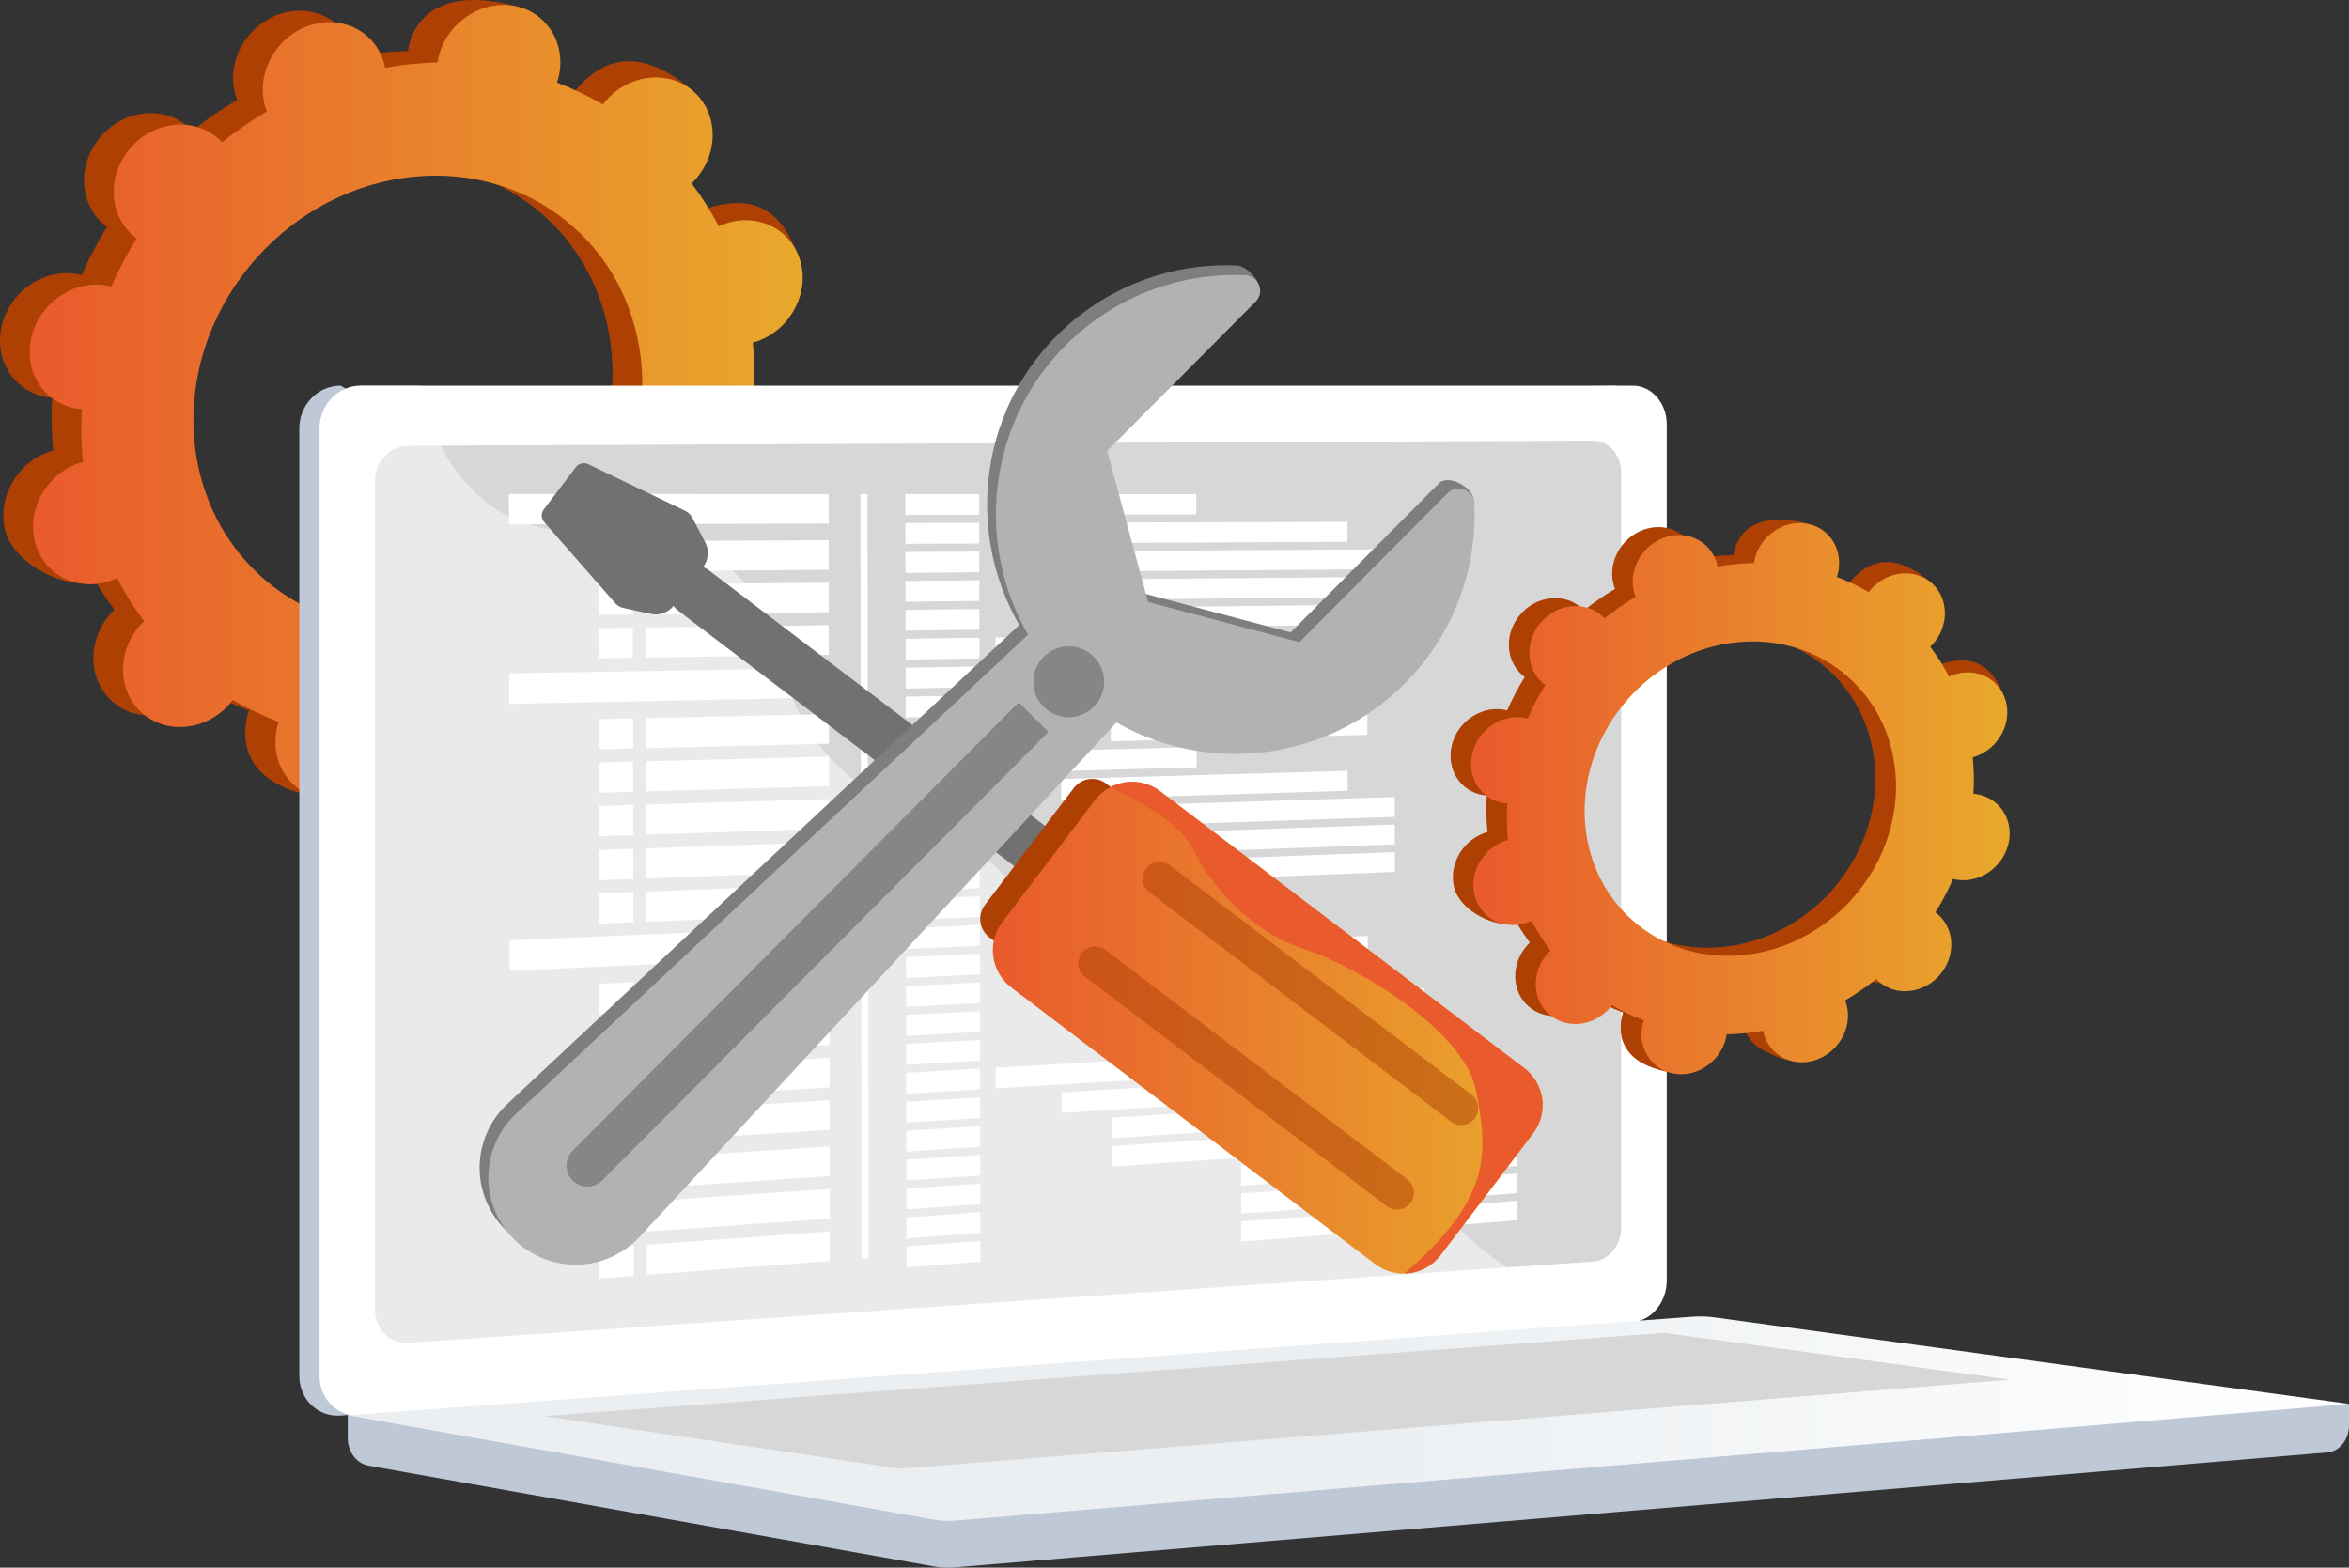 <svg width="424" height="283" viewBox="0 0 424 283" fill="none" xmlns="http://www.w3.org/2000/svg">
<rect x="0" y="0" width="424" height="283" fill="#333333" stroke="none"/>
<path d="M106.083 118.111C110.525 122.057 117.59 121.355 121.861 116.546C126.132 111.736 125.994 104.641 121.553 100.689C121.322 100.485 121.081 100.3 120.838 100.121C122.574 97.337 124.104 94.43 125.417 91.423C125.711 91.499 126.006 91.571 126.313 91.623C132.297 92.636 138.345 88.476 139.822 82.339C141.3 76.202 137.65 70.402 131.667 69.391C131.354 69.338 131.042 69.308 130.729 69.282C130.913 66.115 130.851 62.938 130.544 59.781C130.855 59.695 131.165 59.602 131.474 59.487C137.394 57.297 140.808 50.796 139.096 44.972C137.385 39.149 131.198 36.215 125.278 38.404C124.975 38.516 124.683 38.648 124.393 38.782C122.98 36.063 121.341 33.468 119.494 31.024C119.729 30.797 119.962 30.566 120.178 30.317C124.451 25.506 129.721 20.409 125.217 16.533C114.806 7.564 108.37 11.217 104.103 16.024C103.882 16.273 103.679 16.532 103.482 16.793C100.838 15.246 98.068 13.925 95.203 12.843C95.301 12.539 95.397 12.234 95.476 11.919C96.955 5.781 99.634 2.951 93.795 1.296C81.063 -2.308 75.29 2.117 73.811 8.255C73.733 8.576 73.674 8.895 73.629 9.213C70.458 9.282 67.297 9.596 64.174 10.151C64.113 9.845 64.046 9.537 63.957 9.233C62.245 3.411 56.059 0.469 50.139 2.665C44.219 4.861 40.795 11.354 42.507 17.177C42.594 17.475 42.701 17.759 42.812 18.043C39.981 19.701 37.275 21.564 34.717 23.617C34.51 23.397 34.298 23.18 34.068 22.974C29.626 19.029 22.563 19.73 18.29 24.541C14.018 29.352 14.157 36.446 18.599 40.397C18.829 40.6 19.07 40.785 19.314 40.964C17.577 43.75 16.046 46.659 14.735 49.669C14.44 49.592 14.145 49.52 13.838 49.468C7.856 48.456 1.808 52.615 0.329 58.752C-1.15 64.889 2.501 70.688 8.484 71.7C8.797 71.753 9.11 71.784 9.422 71.809C9.239 74.976 9.3 78.152 9.607 81.31C9.296 81.397 8.986 81.489 8.677 81.604C2.757 83.793 -0.656 90.296 1.055 96.118C2.767 101.941 12.182 106.907 18.103 104.713C18.407 104.601 15.468 102.447 15.758 102.313C17.171 105.031 18.81 107.626 20.657 110.07C20.422 110.297 20.189 110.529 19.973 110.778C15.7 115.589 15.839 122.683 20.281 126.633C24.723 130.584 31.788 129.878 36.059 125.068C36.281 124.819 36.483 124.559 36.68 124.299C39.325 125.845 42.094 127.166 44.96 128.248C44.861 128.552 44.765 128.857 44.686 129.172C43.207 135.311 46.858 141.108 52.841 142.121C58.824 143.133 64.873 138.973 66.351 132.836C66.429 132.516 66.488 132.197 66.533 131.878C69.704 131.809 72.865 131.496 75.988 130.939C76.049 131.247 76.116 131.554 76.207 131.858C77.917 137.68 84.103 140.624 90.024 138.426C95.945 136.228 99.357 129.734 97.646 123.912C97.558 123.613 97.452 123.327 97.342 123.044C100.173 121.386 102.878 119.523 105.436 117.469C105.641 117.688 105.853 117.907 106.083 118.111ZM41.992 102.171C25.864 87.847 25.363 62.069 40.873 44.606C56.383 27.142 82.031 24.593 98.159 38.92C114.287 53.247 114.788 79.02 99.278 96.488C83.768 113.955 58.121 116.498 41.992 102.171Z" fill="#AE4004"/>
<path d="M126.313 91.623C132.297 92.636 138.345 88.476 139.823 82.339C141.3 76.201 137.65 70.402 131.668 69.391C131.354 69.338 131.042 69.308 130.729 69.282C130.913 66.115 130.851 62.938 130.544 59.781C130.855 59.695 131.166 59.602 131.475 59.487C137.394 57.297 145.803 50.447 143.504 44.831C139.14 34.172 131.192 36.211 125.279 38.4C124.975 38.512 124.684 38.642 124.394 38.778C122.981 36.059 121.342 33.464 119.494 31.02C119.73 30.793 119.962 30.562 120.178 30.313C122.504 27.694 123.512 24.4 123.242 21.303C116.181 28.541 109.182 35.837 102.244 43.191C114.236 57.969 113.341 80.639 99.273 96.482C87.351 109.909 69.449 114.508 54.471 109.416C53.327 111.004 52.193 112.603 51.005 114.16C47.784 118.387 44.318 122.446 40.852 126.498C42.198 127.136 43.564 127.717 44.949 128.241C44.85 128.545 44.755 128.85 44.675 129.165C43.197 135.305 45.544 141.465 56.286 143.682C62.229 144.913 64.863 138.969 66.34 132.829C66.418 132.509 66.477 132.19 66.522 131.871C69.693 131.803 72.854 131.489 75.977 130.933C76.039 131.241 76.106 131.547 76.196 131.851C77.906 137.675 87.855 142.567 93.776 140.373C99.697 138.18 99.347 129.731 97.635 123.909C97.548 123.61 97.441 123.324 97.332 123.041C100.162 121.383 102.867 119.52 105.425 117.466C105.632 117.688 105.844 117.906 106.074 118.11C110.516 122.056 117.58 121.354 121.852 116.543C126.123 111.732 125.986 104.638 121.544 100.687C121.313 100.483 121.072 100.299 120.828 100.119C122.565 97.336 124.095 94.429 125.407 91.422C125.711 91.499 126.007 91.571 126.313 91.623Z" fill="#AE4004"/>
<path d="M111.43 120.183C115.871 124.129 122.935 123.428 127.207 118.617C131.478 113.806 131.341 106.712 126.899 102.762C126.669 102.557 126.427 102.372 126.185 102.193C127.921 99.409 129.451 96.502 130.762 93.495C131.056 93.572 131.353 93.644 131.66 93.695C137.642 94.708 143.691 90.548 145.169 84.412C146.648 78.276 142.996 72.474 137.013 71.463C136.701 71.409 136.388 71.379 136.076 71.355C136.258 68.188 136.197 65.012 135.891 61.854C136.202 61.767 136.511 61.673 136.82 61.56C142.741 59.37 146.153 52.868 144.443 47.045C142.733 41.223 136.545 38.28 130.625 40.477C130.322 40.59 130.03 40.721 129.74 40.855C128.328 38.136 126.689 35.541 124.841 33.098C125.076 32.87 125.31 32.639 125.525 32.39C129.796 27.579 129.658 20.485 125.216 16.535C120.774 12.584 113.716 13.285 109.438 18.096C109.218 18.345 109.015 18.604 108.817 18.865C106.176 17.317 103.409 15.995 100.545 14.912C100.645 14.607 100.74 14.302 100.819 13.987C102.297 7.848 98.645 2.05 92.662 1.039C86.68 0.028 80.632 4.186 79.153 10.322C79.076 10.644 79.016 10.963 78.971 11.28C75.8 11.349 72.639 11.663 69.517 12.219C69.454 11.911 69.387 11.604 69.298 11.299C67.587 5.477 61.4 2.535 55.481 4.731C49.561 6.927 46.149 13.423 47.859 19.245C47.947 19.544 48.053 19.83 48.164 20.112C45.334 21.77 42.629 23.634 40.071 25.686C39.863 25.466 39.652 25.249 39.421 25.045C34.979 21.098 27.915 21.799 23.644 26.61C19.373 31.421 19.51 38.515 23.952 42.465C24.182 42.671 24.424 42.854 24.666 43.035C22.93 45.818 21.399 48.725 20.087 51.732C19.794 51.656 19.497 51.583 19.191 51.531C13.208 50.52 7.16 54.678 5.681 60.816C4.202 66.953 7.855 72.752 13.838 73.764C14.149 73.818 14.463 73.848 14.775 73.873C14.592 77.04 14.654 80.216 14.96 83.373C14.65 83.461 14.34 83.552 14.03 83.668C8.109 85.857 4.697 92.359 6.408 98.182C8.118 104.004 14.306 106.948 20.225 104.75C20.527 104.638 20.82 104.507 21.11 104.372C22.523 107.091 24.162 109.686 26.009 112.13C25.774 112.357 25.54 112.588 25.319 112.837C21.047 117.648 21.186 124.742 25.628 128.693C30.07 132.643 37.133 131.938 41.406 127.127C41.626 126.878 41.829 126.62 42.027 126.358C44.671 127.905 47.441 129.226 50.307 130.307C50.207 130.611 50.112 130.918 50.033 131.232C48.556 137.371 52.207 143.169 58.19 144.18C64.172 145.191 70.22 141.033 71.699 134.897C71.776 134.575 71.836 134.256 71.881 133.939C75.052 133.87 78.213 133.557 81.335 133C81.398 133.308 81.472 133.615 81.554 133.92C83.265 139.742 89.452 142.677 95.371 140.488C101.291 138.299 104.704 131.796 102.994 125.974C102.907 125.675 102.8 125.389 102.689 125.107C105.519 123.449 108.224 121.586 110.783 119.533C110.988 119.761 111.199 119.979 111.43 120.183ZM47.339 104.242C31.211 89.915 30.709 64.141 46.219 46.673C61.729 29.206 87.376 26.661 103.505 40.988C119.633 55.315 120.135 81.089 104.625 98.557C89.115 116.024 63.47 118.569 47.339 104.242Z" fill="url(#paint0_linear_2672_6508)"/>
<path d="M424 253.442L62.77 250.319V259.56C62.77 262.068 64.346 264.2 66.478 264.58L168.624 282.78C169.833 282.996 171.065 283.053 172.289 282.951L420.075 262.203C422.287 262.019 424 259.877 424 257.302V253.442Z" fill="#BFC8D6"/>
<path d="M291.067 238.633L61.475 255.538C57.371 255.84 54.027 252.626 54.027 248.358V77.35C54.027 73.082 57.367 69.622 61.475 69.622L69.592 74.304L291.061 69.622C294.446 69.622 297.182 72.75 297.182 76.609V231.196C297.188 235.055 294.452 238.384 291.067 238.633Z" fill="#BFC8D6"/>
<path d="M294.729 238.633L65.137 255.538C61.029 255.843 57.69 252.626 57.69 248.358V77.35C57.69 73.082 61.031 69.622 65.14 69.622H294.731C298.116 69.622 300.852 72.75 300.852 76.609V231.196C300.849 235.055 298.113 238.384 294.729 238.633Z" fill="white"/>
<path d="M287.575 227.734L73.735 242.418C70.391 242.648 67.676 240.01 67.676 236.526V86.808C67.676 83.325 70.391 80.488 73.735 80.473L287.575 79.551C290.367 79.538 292.626 82.101 292.626 85.276V221.64C292.626 224.815 290.367 227.542 287.575 227.734Z" fill="#D7D7D7"/>
<g style="mix-blend-mode:soft-light">
<g style="mix-blend-mode:soft-light">
<path d="M149.577 94.523L91.866 94.674L91.857 89.17L149.569 89.189L149.577 94.523Z" fill="white"/>
</g>
<g style="mix-blend-mode:soft-light">
<path d="M176.752 92.93L163.421 92.954L163.414 89.193L176.746 89.198L176.752 92.93Z" fill="white"/>
</g>
<g style="mix-blend-mode:soft-light">
<path d="M176.76 98.117L163.43 98.178L163.423 94.418L176.755 94.383L176.76 98.117Z" fill="white"/>
</g>
<path d="M243.197 97.808L191.476 98.048L191.471 94.345L243.191 94.213L243.197 97.808Z" fill="white"/>
<path d="M251.684 102.736L200.478 103.122L200.473 99.44L251.679 99.161L251.684 102.736Z" fill="white"/>
<path d="M251.693 107.705L200.487 108.24L200.481 104.556L251.687 104.129L251.693 107.705Z" fill="white"/>
<g style="mix-blend-mode:soft-light">
<path d="M251.703 112.675L200.497 113.356L200.491 109.674L251.697 109.098L251.703 112.675Z" fill="white"/>
</g>
<g style="mix-blend-mode:soft-light">
<path d="M176.767 103.302L163.437 103.403L163.43 99.642L176.762 99.57L176.767 103.302Z" fill="white"/>
</g>
<g style="mix-blend-mode:soft-light">
<path d="M176.776 108.488L163.444 108.626L163.438 104.865L176.77 104.755L176.776 108.488Z" fill="white"/>
</g>
<g style="mix-blend-mode:soft-light">
<path d="M176.784 113.673L163.452 113.851L163.446 110.09L176.778 109.941L176.784 113.673Z" fill="white"/>
</g>
<g style="mix-blend-mode:soft-light">
<path d="M176.793 118.859L163.461 119.075L163.455 115.314L176.787 115.125L176.793 118.859Z" fill="white"/>
</g>
<g style="mix-blend-mode:soft-light">
<path d="M212.516 118.28L179.701 118.811L179.695 115.085L212.51 114.621L212.516 118.28Z" fill="white"/>
</g>
<g style="mix-blend-mode:soft-light">
<path d="M176.8 124.045L163.468 124.299L163.463 120.539L176.793 120.312L176.8 124.045Z" fill="white"/>
</g>
<g style="mix-blend-mode:soft-light">
<path d="M176.809 129.23L163.477 129.524L163.472 125.763L176.802 125.498L176.809 129.23Z" fill="white"/>
</g>
<g style="mix-blend-mode:soft-light">
<path d="M176.816 134.416L163.485 134.747L163.479 130.988L176.81 130.683L176.816 134.416Z" fill="white"/>
</g>
<path d="M227.898 123.068L191.516 123.763L191.511 120.061L227.892 119.441L227.898 123.068Z" fill="white"/>
<g style="mix-blend-mode:soft-light">
<path d="M246.806 127.69L200.518 128.708L200.513 125.024L246.8 124.104L246.806 127.69Z" fill="white"/>
</g>
<g style="mix-blend-mode:soft-light">
<path d="M246.814 132.672L200.528 133.825L200.522 130.142L246.809 129.086L246.814 132.672Z" fill="white"/>
</g>
<g style="mix-blend-mode:soft-light">
<path d="M176.824 139.601L163.494 139.971L163.488 136.211L176.819 135.869L176.824 139.601Z" fill="white"/>
</g>
<g style="mix-blend-mode:soft-light">
<path d="M176.833 144.787L163.502 145.196L163.495 141.436L176.827 141.054L176.833 144.787Z" fill="white"/>
</g>
<g style="mix-blend-mode:soft-light">
<path d="M176.84 149.973L163.51 150.42L163.503 146.66L176.835 146.24L176.84 149.973Z" fill="white"/>
</g>
<g style="mix-blend-mode:soft-light">
<path d="M176.848 155.158L163.518 155.644L163.511 151.884L176.843 151.426L176.848 155.158Z" fill="white"/>
</g>
<g style="mix-blend-mode:soft-light">
<path d="M176.857 160.344L163.526 160.868L163.52 157.108L176.85 156.611L176.857 160.344Z" fill="white"/>
</g>
<g style="mix-blend-mode:soft-light">
<path d="M176.865 165.529L163.533 166.092L163.527 162.332L176.858 161.797L176.865 165.529Z" fill="white"/>
</g>
<g style="mix-blend-mode:soft-light">
<path d="M176.872 170.715L163.542 171.317L163.536 167.557L176.867 166.983L176.872 170.715Z" fill="white"/>
</g>
<g style="mix-blend-mode:soft-light">
<path d="M176.88 175.901L163.549 176.54L163.544 172.781L176.875 172.168L176.88 175.901Z" fill="white"/>
</g>
<g style="mix-blend-mode:soft-light">
<path d="M176.888 181.086L163.557 181.764L163.552 178.004L176.882 177.354L176.888 181.086Z" fill="white"/>
</g>
<g style="mix-blend-mode:soft-light">
<path d="M176.896 186.272L163.565 186.989L163.56 183.228L176.89 182.539L176.896 186.272Z" fill="white"/>
</g>
<g style="mix-blend-mode:soft-light">
<path d="M176.904 191.457L163.574 192.214L163.568 188.453L176.899 187.725L176.904 191.457Z" fill="white"/>
</g>
<g style="mix-blend-mode:soft-light">
<path d="M176.912 196.643L163.582 197.438L163.576 193.677L176.905 192.911L176.912 196.643Z" fill="white"/>
</g>
<g style="mix-blend-mode:soft-light">
<path d="M176.919 201.829L163.59 202.661L163.583 198.902L176.914 198.096L176.919 201.829Z" fill="white"/>
</g>
<g style="mix-blend-mode:soft-light">
<path d="M176.928 207.014L163.599 207.886L163.592 204.125L176.922 203.282L176.928 207.014Z" fill="white"/>
</g>
<g style="mix-blend-mode:soft-light">
<path d="M176.936 212.2L163.606 213.11L163.6 209.349L176.93 208.467L176.936 212.2Z" fill="white"/>
</g>
<g style="mix-blend-mode:soft-light">
<path d="M176.943 217.385L163.613 218.334L163.607 214.574L176.938 213.653L176.943 217.385Z" fill="white"/>
</g>
<g style="mix-blend-mode:soft-light">
<path d="M176.952 222.571L163.622 223.559L163.616 219.798L176.947 218.839L176.952 222.571Z" fill="white"/>
</g>
<g style="mix-blend-mode:soft-light">
<path d="M176.961 227.757L163.63 228.782L163.625 225.023L176.956 224.024L176.961 227.757Z" fill="white"/>
</g>
<path d="M215.929 92.862L179.571 92.925L179.565 89.199L215.924 89.211L215.929 92.862Z" fill="white"/>
<g style="mix-blend-mode:soft-light">
<path d="M243.352 197.677L191.635 200.909L191.63 197.208L243.346 194.084L243.352 197.677Z" fill="white"/>
</g>
<path d="M251.838 202.116L200.637 205.465L200.632 201.781L251.834 198.541L251.838 202.116Z" fill="white"/>
<path d="M251.847 207.085L200.646 210.581L200.64 206.899L251.842 203.509L251.847 207.085Z" fill="white"/>
<path d="M273.917 210.484L224.043 214.034L224.037 210.399L273.912 206.954L273.917 210.484Z" fill="white"/>
<g style="mix-blend-mode:soft-light">
<path d="M273.927 215.39L224.052 219.083L224.045 215.449L273.921 211.859L273.927 215.39Z" fill="white"/>
</g>
<g style="mix-blend-mode:soft-light">
<path d="M273.932 220.294L224.057 224.132L224.052 220.498L273.928 216.763L273.932 220.294Z" fill="white"/>
</g>
<path d="M216.086 194.308L179.73 196.475L179.724 192.748L216.08 190.657L216.086 194.308Z" fill="white"/>
<path d="M243.266 142.749L191.547 144.335L191.542 140.634L243.261 139.154L243.266 142.749Z" fill="white"/>
<g style="mix-blend-mode:soft-light">
<path d="M251.756 147.458L200.551 149.176L200.546 145.494L251.751 143.881L251.756 147.458Z" fill="white"/>
</g>
<path d="M251.762 152.426L200.559 154.293L200.554 150.61L251.757 148.851L251.762 152.426Z" fill="white"/>
<path d="M251.769 157.395L200.566 159.411L200.561 155.728L251.764 153.819L251.769 157.395Z" fill="white"/>
<path d="M212.586 164.021L179.774 165.407L179.769 161.681L212.581 160.362L212.586 164.021Z" fill="white"/>
<g style="mix-blend-mode:soft-light">
<path d="M227.969 168.409L191.587 170.051L191.582 166.348L227.963 164.783L227.969 168.409Z" fill="white"/>
</g>
<g style="mix-blend-mode:soft-light">
<path d="M246.875 172.539L200.59 174.761L200.585 171.079L246.87 168.952L246.875 172.539Z" fill="white"/>
</g>
<path d="M246.884 177.523L200.599 179.879L200.594 176.195L246.879 173.935L246.884 177.523Z" fill="white"/>
<path d="M257.153 181.953L211.424 184.414L211.419 180.753L257.147 178.387L257.153 181.953Z" fill="white"/>
<path d="M257.159 186.907L211.433 189.5L211.426 185.839L257.154 183.341L257.159 186.907Z" fill="white"/>
<path d="M216 138.513L179.642 139.523L179.637 135.796L215.995 134.862L216 138.513Z" fill="white"/>
<g style="mix-blend-mode:soft-light">
<path d="M149.589 102.858L116.557 103.096L116.549 97.665L149.581 97.524L149.589 102.858Z" fill="white"/>
</g>
<g style="mix-blend-mode:soft-light">
<path d="M108.013 103.158L114.235 103.113L114.227 97.675L108.005 97.701L108.013 103.158Z" fill="white"/>
</g>
<g style="mix-blend-mode:soft-light">
<path d="M149.602 110.527L116.57 110.903L116.562 105.472L149.594 105.193L149.602 110.527Z" fill="white"/>
</g>
<g style="mix-blend-mode:soft-light">
<path d="M108.026 111.001L114.248 110.93L114.24 105.492L108.018 105.544L108.026 111.001Z" fill="white"/>
</g>
<g style="mix-blend-mode:soft-light">
<path d="M149.612 118.195L116.581 118.711L116.573 113.28L149.604 112.861L149.612 118.195Z" fill="white"/>
</g>
<g style="mix-blend-mode:soft-light">
<path d="M108.038 118.844L114.26 118.746L114.25 113.308L108.029 113.388L108.038 118.844Z" fill="white"/>
</g>
<g style="mix-blend-mode:soft-light">
<path d="M149.697 172.627L91.99 175.253L91.981 169.749L149.689 167.291L149.697 172.627Z" fill="white"/>
</g>
<g style="mix-blend-mode:soft-light">
<path d="M149.71 180.961L116.68 182.616L116.672 177.184L149.701 175.627L149.71 180.961Z" fill="white"/>
</g>
<g style="mix-blend-mode:soft-light">
<path d="M108.138 183.044L114.359 182.732L114.351 177.294L108.13 177.587L108.138 183.044Z" fill="white"/>
</g>
<g style="mix-blend-mode:soft-light">
<path d="M149.721 188.63L116.692 190.422L116.684 184.991L149.713 183.294L149.721 188.63Z" fill="white"/>
</g>
<g style="mix-blend-mode:soft-light">
<path d="M108.149 190.887L114.371 190.549L114.363 185.111L108.141 185.43L108.149 190.887Z" fill="white"/>
</g>
<g style="mix-blend-mode:soft-light">
<path d="M149.734 196.298L116.704 198.23L116.696 192.799L149.726 190.963L149.734 196.298Z" fill="white"/>
</g>
<g style="mix-blend-mode:soft-light">
<path d="M108.161 198.73L114.381 198.366L114.373 192.927L108.152 193.274L108.161 198.73Z" fill="white"/>
</g>
<g style="mix-blend-mode:soft-light">
<path d="M149.625 125.915L91.916 127.061L91.908 121.557L149.617 120.581L149.625 125.915Z" fill="white"/>
</g>
<g style="mix-blend-mode:soft-light">
<path d="M149.638 134.25L116.606 135.058L116.598 129.626L149.629 128.916L149.638 134.25Z" fill="white"/>
</g>
<g style="mix-blend-mode:soft-light">
<path d="M108.064 135.266L114.285 135.114L114.277 129.676L108.055 129.81L108.064 135.266Z" fill="white"/>
</g>
<g style="mix-blend-mode:soft-light">
<path d="M149.65 141.919L116.619 142.864L116.61 137.433L149.641 136.584L149.65 141.919Z" fill="white"/>
</g>
<g style="mix-blend-mode:soft-light">
<path d="M108.077 143.109L114.298 142.931L114.289 137.493L108.067 137.653L108.077 143.109Z" fill="white"/>
</g>
<g style="mix-blend-mode:soft-light">
<path d="M149.674 157.355L116.643 158.58L116.635 153.149L149.666 152.02L149.674 157.355Z" fill="white"/>
</g>
<g style="mix-blend-mode:soft-light">
<path d="M108.1 158.898L114.322 158.668L114.312 153.229L108.092 153.442L108.1 158.898Z" fill="white"/>
</g>
<g style="mix-blend-mode:soft-light">
<path d="M149.684 165.022L116.655 166.388L116.646 160.957L149.676 159.688L149.684 165.022Z" fill="white"/>
</g>
<g style="mix-blend-mode:soft-light">
<path d="M108.112 166.741L114.334 166.484L114.324 161.046L108.104 161.285L108.112 166.741Z" fill="white"/>
</g>
<g style="mix-blend-mode:soft-light">
<path d="M149.662 149.587L116.631 150.672L116.623 145.241L149.654 144.253L149.662 149.587Z" fill="white"/>
</g>
<g style="mix-blend-mode:soft-light">
<path d="M108.087 150.953L114.309 150.749L114.301 145.311L108.079 145.497L108.087 150.953Z" fill="white"/>
</g>
<g style="mix-blend-mode:soft-light">
<path d="M149.746 203.964L92.041 207.583L92.033 202.079L149.738 198.628L149.746 203.964Z" fill="white"/>
</g>
<g style="mix-blend-mode:soft-light">
<path d="M149.76 212.299L116.73 214.521L116.722 209.09L149.751 206.963L149.76 212.299Z" fill="white"/>
</g>
<g style="mix-blend-mode:soft-light">
<path d="M108.187 215.095L114.408 214.678L114.399 209.24L108.179 209.64L108.187 215.095Z" fill="white"/>
</g>
<g style="mix-blend-mode:soft-light">
<path d="M149.771 219.967L116.743 222.329L116.734 216.897L149.763 214.631L149.771 219.967Z" fill="white"/>
</g>
<g style="mix-blend-mode:soft-light">
<path d="M108.199 222.939L114.42 222.494L114.411 217.056L108.189 217.483L108.199 222.939Z" fill="white"/>
</g>
<g style="mix-blend-mode:soft-light">
<path d="M149.783 227.634L116.754 230.135L116.746 224.704L149.774 222.3L149.783 227.634Z" fill="white"/>
</g>
<g style="mix-blend-mode:soft-light">
<path d="M108.212 230.783L114.432 230.312L114.423 224.874L108.202 225.327L108.212 230.783Z" fill="white"/>
</g>
<g style="mix-blend-mode:soft-light">
<path d="M156.795 227.13L155.524 227.226L155.311 89.191L156.581 89.192L156.795 227.13Z" fill="white"/>
</g>
</g>
<path d="M188.042 74.3C188.042 75.889 186.86 77.174 185.4 77.185C183.94 77.196 182.754 75.903 182.754 74.311C182.754 72.72 183.939 71.426 185.4 71.425C186.861 71.424 188.042 72.71 188.042 74.3Z" fill="white"/>
<g style="mix-blend-mode:soft-light" opacity="0.48">
<path d="M65.137 255.538L293.566 238.719L294.728 238.633C296.281 238.518 297.693 237.75 298.771 236.58C282.334 235.681 272.124 229.846 265.538 223.817C252.311 211.71 254.605 199.769 240.342 191.81C222.557 181.881 208.564 194.462 195.058 182.049C186.874 174.523 190.892 168.912 180.822 157.664C169.668 145.212 162.406 149.395 151.196 138.186C137.023 124.01 144.111 112.981 131.906 102.805C117.095 90.458 101.124 101.885 87.023 90.044C80.942 84.938 77.605 77.513 75.862 69.616H65.137C61.032 69.616 57.688 73.077 57.688 77.345V248.358C57.69 252.626 61.028 255.843 65.137 255.538Z" fill="white"/>
</g>
<path d="M305.544 237.696L62.77 255.485L168.624 274.342C169.833 274.558 171.065 274.616 172.289 274.513L424 253.44L309.406 237.815C308.126 237.64 306.832 237.6 305.544 237.696Z" fill="url(#paint1_linear_2672_6508)"/>
<path d="M98.194 255.642L300.311 240.607L362.865 249.068L162.489 265.14L98.194 255.642Z" fill="#D7D7D7"/>
<path d="M189.953 161.593C190.391 161.927 190.892 162.171 191.425 162.311C191.958 162.452 192.514 162.486 193.06 162.411C193.606 162.337 194.133 162.155 194.609 161.877C195.085 161.599 195.502 161.23 195.835 160.791L196.294 160.189C196.627 159.75 196.871 159.25 197.012 158.717C197.152 158.183 197.186 157.628 197.111 157.081C197.037 156.535 196.856 156.008 196.578 155.532C196.3 155.056 195.931 154.639 195.492 154.305L127.93 102.935C127.044 102.261 125.926 101.967 124.823 102.117C123.72 102.268 122.722 102.85 122.048 103.737L121.591 104.339C121.257 104.778 121.013 105.278 120.872 105.811C120.731 106.344 120.697 106.9 120.772 107.447C120.846 107.993 121.027 108.52 121.305 108.996C121.583 109.472 121.952 109.889 122.391 110.223L189.953 161.593Z" fill="#717171"/>
<path d="M193.812 142.267L177.793 163.344C176.39 165.19 176.749 167.824 178.594 169.227L181.626 171.532C183.471 172.935 186.104 172.576 187.507 170.73L203.526 149.652C204.929 147.806 204.57 145.173 202.724 143.769L199.693 141.465C197.848 140.062 195.214 140.421 193.812 142.267Z" fill="#AE4004"/>
<path d="M182.517 178.246L248.235 228.217C250.015 229.559 252.253 230.142 254.461 229.838C256.669 229.533 258.666 228.366 260.016 226.593L276.741 204.589C278.088 202.816 278.675 200.58 278.375 198.373C278.074 196.166 276.91 194.169 275.137 192.821L209.419 142.851C208.139 141.879 206.607 141.294 205.005 141.167C203.403 141.039 201.799 141.374 200.381 142.131C199.311 142.694 198.378 143.484 197.645 144.446L180.922 166.45C179.575 168.228 178.986 170.467 179.285 172.677C179.584 174.888 180.746 176.89 182.517 178.246Z" fill="url(#paint2_linear_2672_6508)"/>
<g style="mix-blend-mode:multiply" opacity="0.5">
<path d="M261.917 202.476C262.236 202.719 262.6 202.896 262.987 202.998C263.375 203.1 263.779 203.125 264.176 203.071C264.573 203.017 264.955 202.885 265.301 202.684C265.647 202.482 265.95 202.214 266.193 201.895C266.435 201.576 266.612 201.212 266.714 200.824C266.816 200.437 266.841 200.033 266.787 199.636C266.733 199.239 266.601 198.856 266.399 198.51C266.197 198.164 265.929 197.861 265.61 197.619L211.142 156.202C210.498 155.712 209.686 155.499 208.884 155.608C208.083 155.717 207.357 156.141 206.867 156.785C206.625 157.104 206.447 157.467 206.346 157.855C206.244 158.243 206.219 158.646 206.273 159.044C206.327 159.441 206.459 159.823 206.661 160.169C206.863 160.515 207.131 160.818 207.45 161.061L261.917 202.476Z" fill="#AE4004"/>
<path d="M250.316 217.75C250.635 217.993 250.999 218.17 251.386 218.272C251.774 218.374 252.177 218.399 252.574 218.345C252.971 218.291 253.354 218.159 253.7 217.957C254.046 217.756 254.349 217.488 254.592 217.169C255.081 216.524 255.295 215.712 255.185 214.91C255.076 214.108 254.653 213.382 254.009 212.892L199.54 171.476C198.896 170.986 198.084 170.773 197.282 170.882C196.481 170.991 195.756 171.414 195.266 172.058C195.024 172.377 194.846 172.741 194.744 173.129C194.642 173.516 194.617 173.92 194.671 174.317C194.725 174.714 194.857 175.097 195.059 175.443C195.261 175.789 195.529 176.092 195.848 176.335L250.316 217.75Z" fill="#AE4004"/>
</g>
<path d="M111.037 108.879L98.229 94.255C97.953 93.939 97.794 93.537 97.781 93.117C97.768 92.698 97.9 92.286 98.156 91.953L100.191 89.277L101.879 87.05L103.941 84.337C104.193 84.001 104.553 83.763 104.961 83.664C105.369 83.564 105.799 83.608 106.177 83.79L123.696 92.223C124.24 92.487 124.686 92.919 124.968 93.455L127.303 97.926C128.08 99.388 127.868 101.116 126.868 102.432L125.123 104.729L123.429 106.958L121.716 109.213C120.715 110.529 119.106 111.194 117.491 110.837L112.524 109.756C111.946 109.635 111.423 109.326 111.037 108.879Z" fill="#717171"/>
<path d="M253.488 229.904C254.756 229.883 256.002 229.573 257.133 229C258.264 228.426 259.25 227.603 260.016 226.593L276.741 204.589C278.088 202.816 278.676 200.58 278.375 198.373C278.074 196.166 276.91 194.169 275.138 192.821L209.419 142.85C208.141 141.879 206.61 141.294 205.01 141.167C203.409 141.039 201.806 141.374 200.39 142.131C205.43 144.703 212.943 148.223 215.512 153.625C217.963 158.785 225.074 167.927 235.266 171.277C245.458 174.627 264.495 186.298 266.458 197.003C268.422 207.708 269.704 216.01 253.488 229.904Z" fill="#E95A2C"/>
<path d="M232.966 114.164L205.658 106.919L198.27 79.643L226.964 53.856C228.7 52.112 225.596 48.024 223.134 47.924C216.977 47.664 210.836 48.727 205.125 51.042C199.414 53.357 194.265 56.869 190.026 61.343C173.883 78.327 174.283 105.284 190.912 121.796C207.836 138.604 235.178 138.523 252.003 121.609C260.895 112.669 266.583 102.112 266.05 90.434C265.938 87.971 261.449 85.516 259.712 87.263L232.966 114.164Z" fill="#7F7E7D"/>
<path d="M190.942 106.313L91.423 199.432C89.907 200.884 88.697 202.626 87.863 204.554C87.03 206.481 86.59 208.556 86.57 210.656C86.55 212.756 86.95 214.839 87.747 216.782C88.543 218.726 89.72 220.49 91.209 221.971C92.697 223.452 94.466 224.62 96.412 225.407C98.358 226.194 100.441 226.584 102.54 226.554C104.639 226.524 106.711 226.075 108.634 225.233C110.556 224.391 112.291 223.172 113.737 221.65L206.401 121.695L190.942 106.313Z" fill="#7F7E7D"/>
<path d="M234.542 115.925L207.233 108.672L199.852 81.397L226.611 54.496C228.347 52.751 227.177 49.779 224.719 49.678C218.562 49.418 212.421 50.481 206.71 52.796C200.999 55.111 195.85 58.624 191.611 63.097C175.468 80.082 175.869 107.037 192.496 123.551C209.421 140.357 236.763 140.277 253.588 123.362C257.819 119.119 261.119 114.04 263.277 108.449C265.436 102.859 266.404 96.879 266.122 90.893C266.01 88.43 263.035 87.27 261.296 89.017L234.542 115.925Z" fill="#B2B2B2"/>
<path d="M192.518 108.073L92.998 201.193C91.482 202.646 90.272 204.387 89.439 206.315C88.606 208.243 88.167 210.318 88.147 212.418C88.127 214.518 88.528 216.6 89.325 218.543C90.122 220.486 91.299 222.25 92.787 223.731C94.275 225.212 96.044 226.381 97.99 227.168C99.936 227.955 102.02 228.346 104.119 228.316C106.218 228.286 108.289 227.837 110.212 226.995C112.135 226.153 113.87 224.935 115.316 223.412L207.975 123.458L192.518 108.073Z" fill="#B2B2B2"/>
<path style="mix-blend-mode:multiply" opacity="0.4" d="M197.421 118.544C198.317 119.436 198.929 120.574 199.179 121.814C199.428 123.053 199.305 124.339 198.824 125.509C198.343 126.679 197.526 127.68 196.477 128.385C195.427 129.09 194.192 129.468 192.928 129.472C191.664 129.475 190.427 129.103 189.374 128.403C188.32 127.703 187.498 126.707 187.012 125.54C186.525 124.372 186.395 123.087 186.638 121.846C186.882 120.605 187.487 119.464 188.379 118.567C188.971 117.972 189.675 117.499 190.45 117.176C191.225 116.852 192.056 116.685 192.895 116.682C193.735 116.68 194.567 116.844 195.343 117.163C196.12 117.482 196.826 117.952 197.421 118.544Z" fill="#484543"/>
<path style="mix-blend-mode:multiply" opacity="0.4" d="M189.241 132.129L108.71 213.087C108.36 213.439 107.944 213.719 107.485 213.91C107.027 214.102 106.535 214.201 106.038 214.202C105.542 214.203 105.05 214.107 104.59 213.918C104.131 213.729 103.713 213.451 103.361 213.1C102.65 212.393 102.25 211.432 102.247 210.429C102.245 209.426 102.64 208.463 103.347 207.751L183.879 126.794L189.241 132.129Z" fill="#484543"/>
<path d="M335.41 175.736C338.491 178.473 343.392 177.987 346.355 174.65C349.318 171.312 349.228 166.387 346.141 163.651C345.981 163.514 345.814 163.377 345.645 163.257C346.848 161.326 347.909 159.309 348.817 157.223C349.021 157.275 349.228 157.326 349.44 157.36C353.591 158.062 357.785 155.179 358.811 150.919C359.837 146.659 357.306 142.639 353.154 141.937C352.937 141.9 352.719 141.88 352.503 141.862C352.63 139.665 352.587 137.461 352.374 135.27C352.591 135.21 352.805 135.146 353.02 135.066C357.124 133.545 359.494 129.037 358.308 124.998C357.122 120.958 352.835 118.918 348.722 120.44C348.511 120.518 348.311 120.608 348.107 120.701C347.129 118.816 345.993 117.016 344.713 115.321C344.876 115.163 345.039 115.003 345.192 114.83C348.155 111.493 351.811 107.958 348.687 105.269C341.46 99.048 336.996 101.574 334.033 104.917C333.879 105.091 333.738 105.27 333.602 105.451C331.766 104.379 329.844 103.463 327.856 102.714C327.924 102.503 327.992 102.291 328.043 102.072C329.068 97.814 330.926 95.85 326.876 94.703C318.044 92.203 314.038 95.271 313.013 99.531C312.959 99.753 312.922 99.974 312.886 100.195C310.686 100.243 308.494 100.46 306.327 100.846C306.285 100.633 306.239 100.42 306.177 100.208C304.989 96.169 300.705 94.129 296.591 95.65C292.477 97.172 290.116 101.679 291.303 105.719C291.363 105.925 291.44 106.129 291.514 106.321C289.552 107.471 287.677 108.763 285.905 110.188C285.768 110.035 285.615 109.884 285.455 109.742C282.374 107.005 277.473 107.491 274.51 110.828C271.547 114.166 271.637 119.091 274.723 121.827C274.883 121.964 275.05 122.101 275.219 122.222C274.015 124.153 272.953 126.17 272.043 128.256C271.839 128.203 271.633 128.152 271.421 128.119C267.27 127.417 263.076 130.3 262.049 134.56C261.023 138.82 263.554 142.84 267.706 143.542C267.924 143.579 268.14 143.6 268.358 143.618C268.23 145.815 268.273 148.018 268.485 150.209C268.27 150.269 268.055 150.334 267.841 150.413C263.736 151.935 261.367 156.442 262.553 160.481C263.739 164.521 270.272 167.966 274.379 166.445C274.589 166.367 272.552 164.871 272.753 164.778C273.73 166.663 274.864 168.462 276.142 170.157C275.979 170.315 275.816 170.475 275.663 170.648C272.7 173.986 272.79 178.909 275.877 181.648C278.963 184.386 283.859 183.899 286.821 180.561C286.975 180.389 287.115 180.208 287.252 180.027C289.088 181.099 291.01 182.014 292.998 182.764C292.93 182.975 292.861 183.186 292.811 183.405C291.786 187.663 294.316 191.685 298.469 192.387C302.623 193.089 306.814 190.205 307.841 185.947C307.894 185.724 307.932 185.502 307.968 185.282C310.167 185.234 312.36 185.016 314.526 184.631C314.569 184.844 314.615 185.056 314.677 185.268C315.864 189.308 320.149 191.348 324.263 189.826C328.377 188.305 330.738 183.797 329.551 179.758C329.49 179.551 329.414 179.347 329.339 179.157C331.303 178.007 333.18 176.714 334.955 175.289C335.097 175.443 335.243 175.595 335.41 175.736ZM290.947 164.684C279.759 154.745 279.412 136.865 290.172 124.748C300.932 112.631 318.72 110.858 329.906 120.797C341.093 130.736 341.442 148.616 330.682 160.733C319.922 172.85 302.13 174.617 290.947 164.684Z" fill="#AE4004"/>
<path d="M349.437 157.361C353.588 158.063 357.783 155.18 358.809 150.921C359.835 146.661 357.304 142.64 353.152 141.938C352.934 141.902 352.717 141.881 352.5 141.863C352.627 139.666 352.584 137.462 352.372 135.272C352.588 135.211 352.803 135.147 353.018 135.068C357.122 133.546 362.957 128.798 361.363 124.901C358.335 117.511 352.826 118.92 348.719 120.441C348.508 120.519 348.309 120.61 348.105 120.703C347.127 118.817 345.992 117.016 344.713 115.321C344.876 115.163 345.039 115.003 345.192 114.831C345.952 113.988 346.532 112.999 346.896 111.924C347.261 110.849 347.403 109.711 347.313 108.58C342.415 113.597 337.56 118.66 332.747 123.769C341.065 134.016 340.445 149.746 330.685 160.737C322.415 170.052 309.993 173.242 299.605 169.71C298.811 170.804 298.025 171.921 297.201 172.994C294.967 175.926 292.562 178.741 290.158 181.552C291.091 181.995 292.038 182.398 293 182.761C292.931 182.973 292.863 183.184 292.812 183.403C291.788 187.662 293.416 191.936 300.868 193.473C304.99 194.324 306.817 190.204 307.845 185.947C307.898 185.725 307.936 185.504 307.972 185.283C310.172 185.235 312.364 185.018 314.531 184.632C314.573 184.845 314.62 185.057 314.681 185.27C315.869 189.309 322.769 192.703 326.878 191.181C330.986 189.659 330.742 183.799 329.555 179.759C329.495 179.552 329.418 179.349 329.343 179.158C331.307 178.008 333.184 176.715 334.959 175.29C335.096 175.443 335.249 175.595 335.409 175.736C338.49 178.473 343.39 177.987 346.354 174.65C349.317 171.312 349.227 166.387 346.14 163.651C345.98 163.514 345.813 163.377 345.644 163.256C346.848 161.326 347.908 159.309 348.817 157.223C349.019 157.275 349.228 157.326 349.437 157.361Z" fill="#AE4004"/>
<path d="M339.112 177.174C342.193 179.911 347.093 179.425 350.057 176.088C353.02 172.75 352.921 167.831 349.843 165.094C349.683 164.957 349.516 164.821 349.348 164.7C350.553 162.768 351.615 160.75 352.525 158.663C352.728 158.716 352.935 158.766 353.146 158.8C357.296 159.502 361.491 156.61 362.518 152.359C363.546 148.107 361.014 144.077 356.86 143.375C356.643 143.34 356.426 143.318 356.209 143.3C356.336 141.103 356.294 138.9 356.082 136.71C356.296 136.65 356.511 136.585 356.726 136.506C360.83 134.984 363.201 130.477 362.014 126.438C360.826 122.398 356.541 120.356 352.427 121.878C352.217 121.956 352.017 122.046 351.813 122.139C350.834 120.254 349.697 118.454 348.415 116.759C348.579 116.602 348.741 116.44 348.894 116.268C351.857 112.93 351.767 108.005 348.68 105.269C345.594 102.532 340.698 103.018 337.736 106.355C337.582 106.528 337.443 106.707 337.305 106.889C335.47 105.817 333.547 104.901 331.559 104.152C331.627 103.941 331.696 103.729 331.746 103.512C332.772 99.252 330.241 95.23 326.088 94.528C321.934 93.826 317.742 96.711 316.716 100.969C316.663 101.192 316.625 101.413 316.591 101.634C314.391 101.682 312.198 101.9 310.032 102.286C309.988 102.072 309.942 101.859 309.88 101.648C308.693 97.609 304.401 95.567 300.294 97.089C296.187 98.61 293.82 103.119 295.006 107.158C295.068 107.365 295.143 107.569 295.218 107.759C293.257 108.909 291.382 110.202 289.609 111.626C289.464 111.474 289.318 111.322 289.158 111.18C286.077 108.443 281.176 108.929 278.213 112.267C275.25 115.604 275.34 120.529 278.426 123.267C278.587 123.404 278.753 123.541 278.923 123.661C277.719 125.592 276.657 127.609 275.746 129.694C275.543 129.642 275.336 129.592 275.124 129.557C270.975 128.857 266.779 131.74 265.753 135.998C264.727 140.257 267.257 144.28 271.411 144.982C271.627 145.017 271.845 145.039 272.061 145.057C271.934 147.254 271.977 149.457 272.189 151.647C271.975 151.707 271.758 151.772 271.544 151.851C267.439 153.373 265.07 157.882 266.256 161.92C267.442 165.958 271.728 168.001 275.842 166.479C276.053 166.401 276.253 166.311 276.456 166.218C277.437 168.103 278.573 169.903 279.855 171.598C279.692 171.756 279.531 171.917 279.376 172.089C276.413 175.427 276.503 180.352 279.591 183.089C282.679 185.825 287.572 185.34 290.535 182.002C290.689 181.83 290.83 181.65 290.966 181.47C292.802 182.541 294.724 183.457 296.712 184.206C296.643 184.417 296.575 184.629 296.525 184.847C295.499 189.107 298.03 193.128 302.182 193.83C306.334 194.532 310.527 191.641 311.555 187.389C311.608 187.166 311.646 186.946 311.681 186.724C313.88 186.677 316.073 186.459 318.239 186.073C318.281 186.286 318.328 186.5 318.391 186.711C319.577 190.75 323.863 192.792 327.976 191.27C332.088 189.748 334.451 185.24 333.263 181.2C333.203 180.994 333.127 180.796 333.053 180.599C335.014 179.448 336.889 178.156 338.662 176.732C338.805 176.882 338.952 177.032 339.112 177.174ZM294.649 166.115C283.461 156.177 283.112 138.297 293.872 126.179C304.632 114.061 322.424 112.297 333.612 122.235C344.8 132.174 345.148 150.054 334.389 162.171C323.631 174.288 305.84 176.055 294.652 166.115H294.649Z" fill="url(#paint3_linear_2672_6508)"/>
<defs>
<linearGradient id="paint0_linear_2672_6508" x1="5.353" y1="72.61" x2="145.498" y2="72.61" gradientUnits="userSpaceOnUse">
<stop stop-color="#E95A2C"/>
<stop offset="1" stop-color="#E9A92C"/>
</linearGradient>
<linearGradient id="paint1_linear_2672_6508" x1="62.77" y1="256.106" x2="424" y2="256.106" gradientUnits="userSpaceOnUse">
<stop offset="0.49" stop-color="#EBEFF2"/>
<stop offset="1" stop-color="white"/>
</linearGradient>
<linearGradient id="paint2_linear_2672_6508" x1="179.209" y1="185.528" x2="278.452" y2="185.528" gradientUnits="userSpaceOnUse">
<stop stop-color="#E95A2C"/>
<stop offset="1" stop-color="#E9A92C"/>
</linearGradient>
<linearGradient id="paint3_linear_2672_6508" x1="265.524" y1="144.179" x2="362.747" y2="144.179" gradientUnits="userSpaceOnUse">
<stop stop-color="#E95A2C"/>
<stop offset="1" stop-color="#E9A92C"/>
</linearGradient>
</defs>
</svg>
